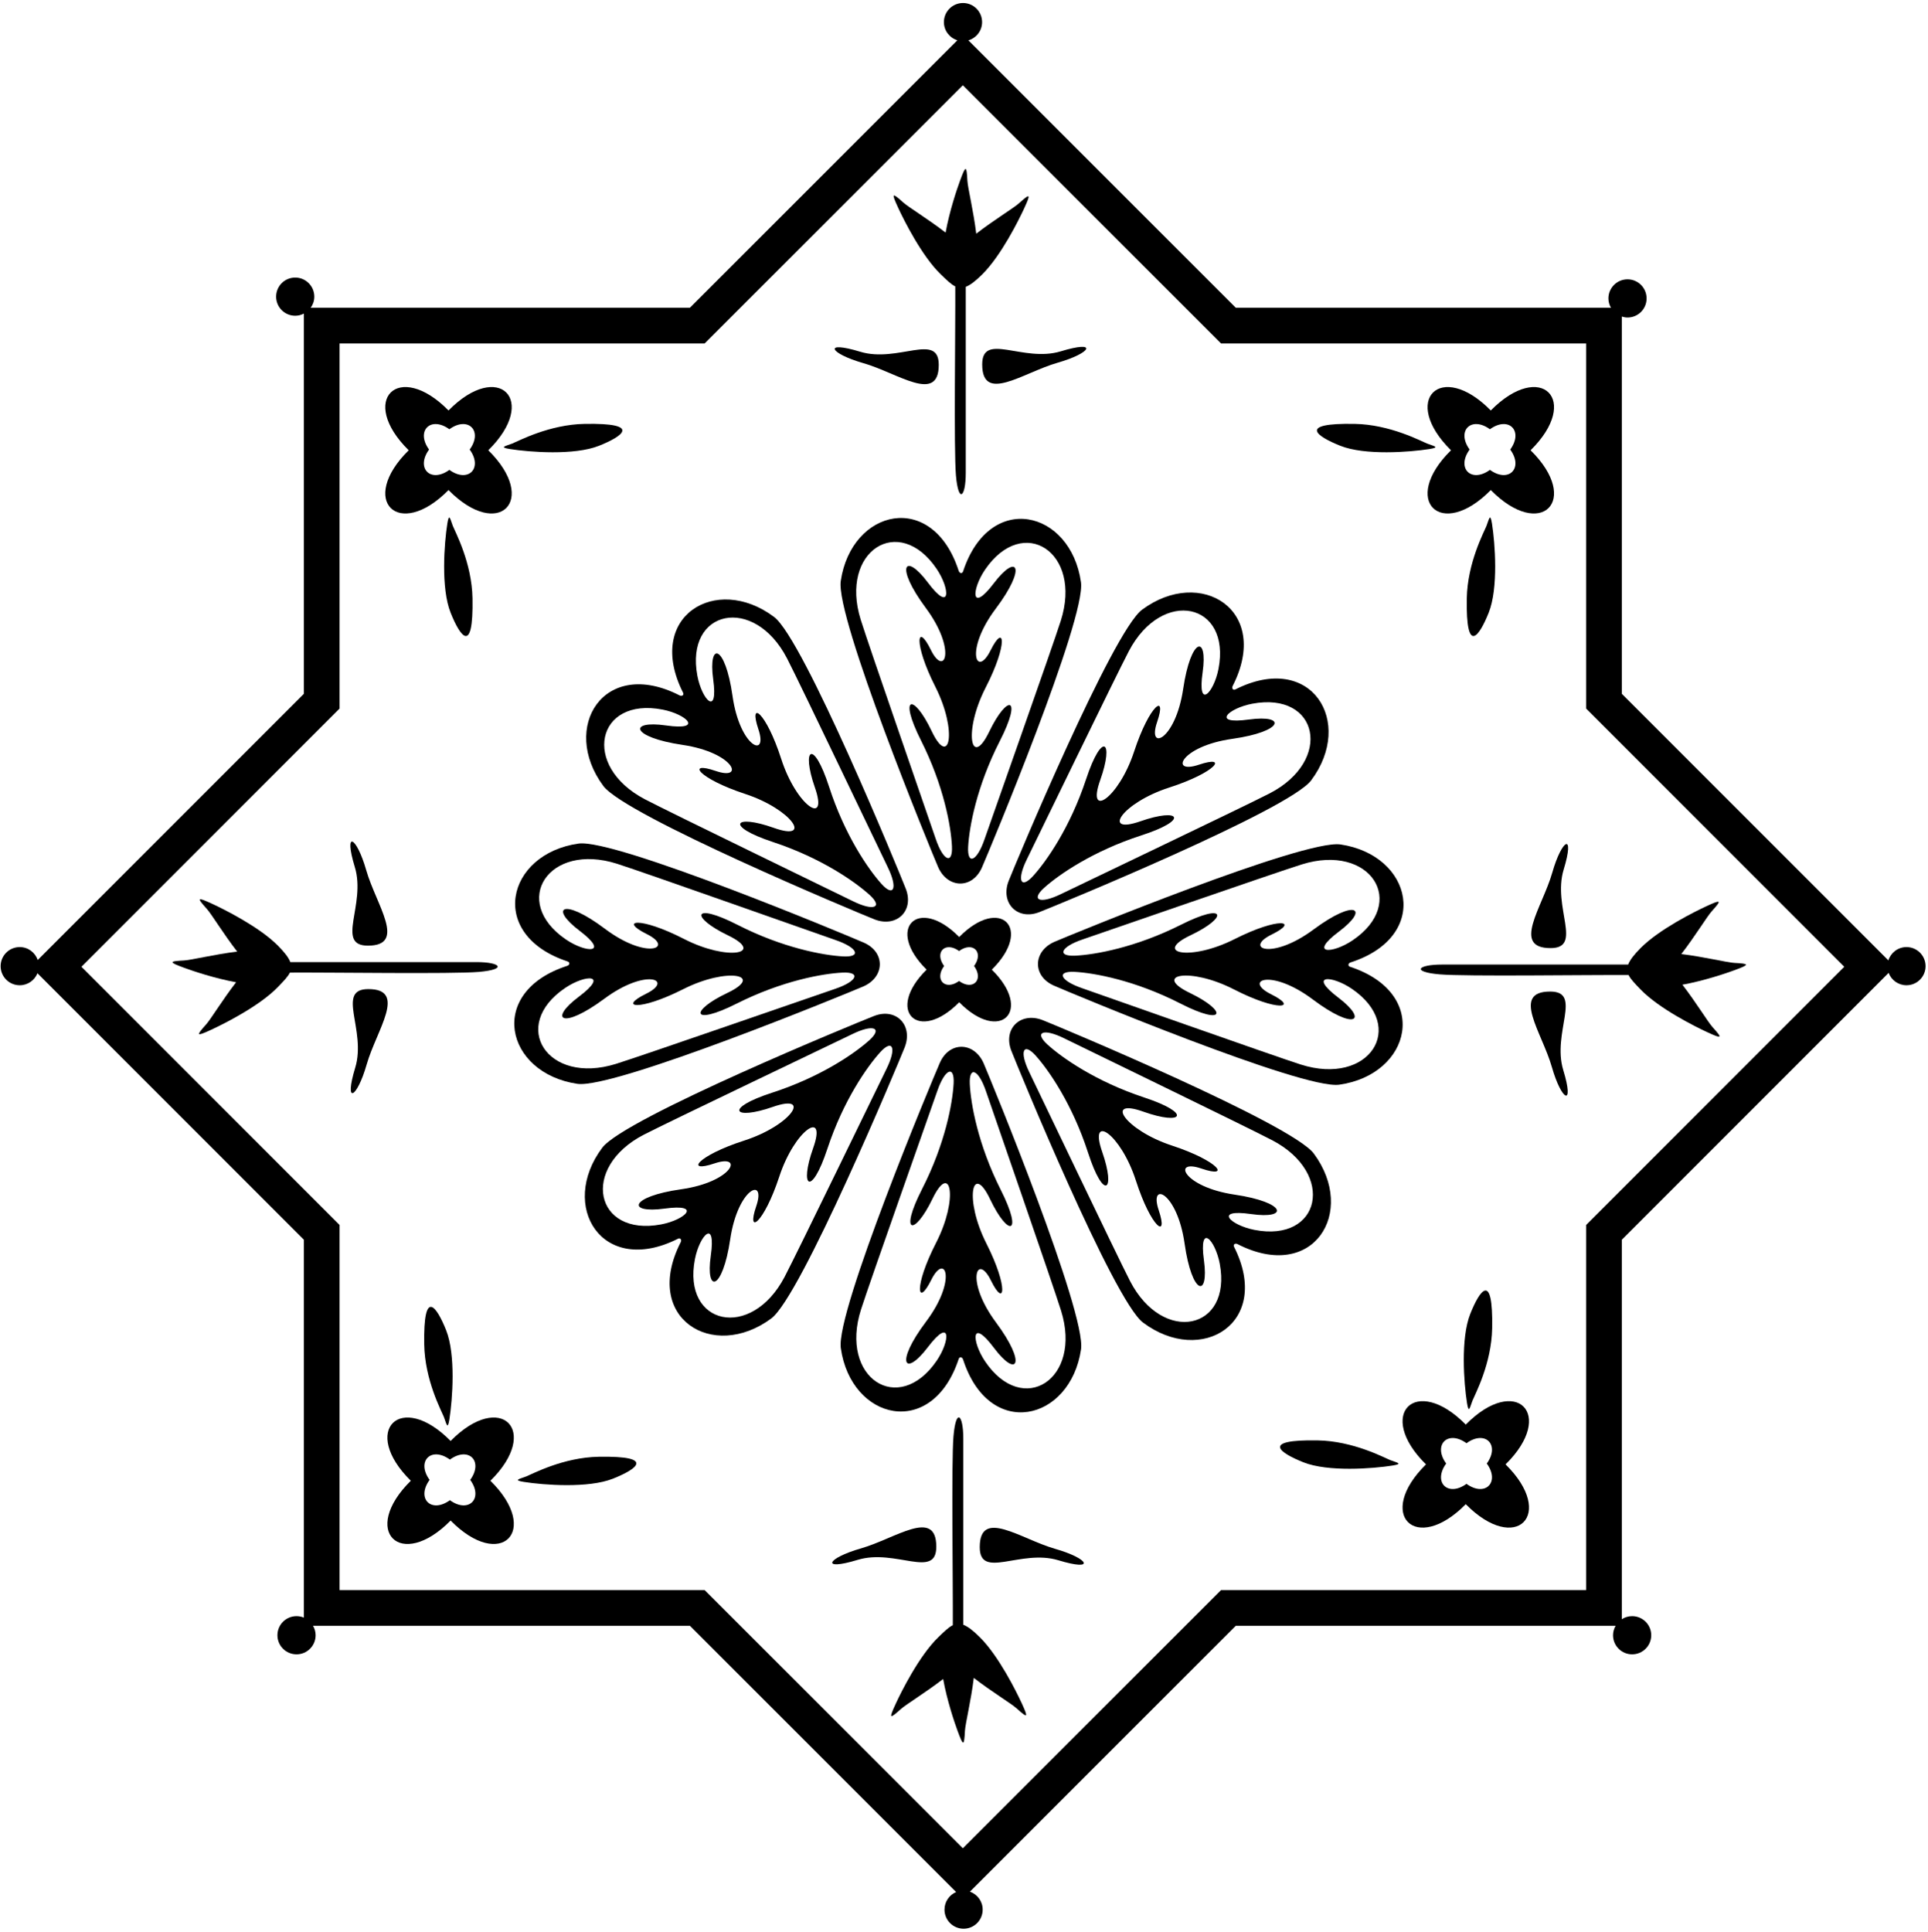 <?xml version="1.0" encoding="UTF-8"?>
<svg xmlns="http://www.w3.org/2000/svg" xmlns:xlink="http://www.w3.org/1999/xlink" width="537pt" height="538pt" viewBox="0 0 537 538" version="1.1">
<g id="surface1">
<path style=" stroke:none;fill-rule:nonzero;fill:rgb(0%,0%,0%);fill-opacity:1;" d="M 273.496 241.605 C 275.508 237.023 302.527 172.352 301.082 162.152 C 298.238 142.062 275.68 136.59 268.246 159.129 C 268.012 159.832 267.262 159.719 267.023 158.988 C 259.727 136.406 237.137 141.738 234.168 161.812 C 232.66 172.004 259.289 236.84 261.273 241.434 C 263.883 247.477 270.82 247.695 273.496 241.605 Z M 269.656 235.824 C 269.953 230.406 271.992 219.082 278.457 206.43 C 284.922 193.781 280.598 193.25 275.523 203.777 C 270.445 214.305 268.238 203.77 274.535 191.496 C 280.832 179.23 279.789 173.305 275.887 181.156 C 271.98 189.012 268.602 181.148 277.355 169.504 C 286.113 157.859 283.297 153.891 276.816 162.434 C 270.332 170.977 270.555 164.242 274.383 158.633 C 284.988 143.098 301.547 153.801 295.457 172.895 C 293.035 180.488 275.852 228.977 274.223 233.727 C 272.051 240.051 269.371 240.973 269.656 235.824 Z M 239.73 172.586 C 233.758 153.461 250.379 142.855 260.891 158.453 C 264.684 164.086 264.863 170.824 258.434 162.242 C 252.004 153.66 249.164 157.609 257.852 169.309 C 266.535 181.008 263.105 188.848 259.25 180.973 C 255.395 173.094 254.316 179.012 260.539 191.32 C 266.758 203.629 264.488 214.148 259.477 203.59 C 254.465 193.031 250.137 193.535 256.523 206.227 C 262.91 218.918 264.883 230.258 265.145 235.672 C 265.398 240.824 262.727 239.887 260.594 233.547 C 258.992 228.785 242.105 180.195 239.73 172.586 "/>
<path style=" stroke:none;fill-rule:nonzero;fill:rgb(0%,0%,0%);fill-opacity:1;" d="M 157.965 269 C 135.387 276.297 140.719 298.887 160.793 301.855 C 170.984 303.363 235.816 276.734 240.414 274.75 C 246.457 272.145 246.676 265.203 240.59 262.531 C 236.004 260.52 171.332 233.496 161.133 234.941 C 141.039 237.785 135.57 260.344 158.105 267.777 C 158.812 268.012 158.695 268.766 157.965 269 Z M 157.613 261.641 C 142.074 251.035 152.781 234.48 171.875 240.566 C 179.469 242.988 227.953 260.172 232.707 261.805 C 239.031 263.973 239.953 266.652 234.801 266.367 C 229.387 266.07 218.062 264.031 205.41 257.566 C 192.762 251.102 192.23 255.426 202.758 260.5 C 213.285 265.578 202.746 267.785 190.48 261.488 C 178.211 255.191 172.285 256.238 180.141 260.141 C 187.992 264.043 180.129 267.426 168.484 258.668 C 156.84 249.91 152.871 252.727 161.414 259.211 C 169.957 265.691 163.223 265.469 157.613 261.641 Z M 161.223 277.59 C 152.641 284.02 156.59 286.859 168.289 278.176 C 179.984 269.488 187.828 272.918 179.949 276.773 C 172.074 280.629 177.992 281.711 190.301 275.488 C 202.605 269.266 213.129 271.535 202.57 276.551 C 192.016 281.562 192.52 285.887 205.207 279.5 C 217.898 273.113 229.234 271.141 234.652 270.879 C 239.805 270.625 238.867 273.297 232.527 275.43 C 227.766 277.031 179.176 293.918 171.566 296.297 C 152.438 302.27 141.836 285.648 157.434 275.137 C 163.066 271.34 169.805 271.16 161.223 277.59 "/>
<path style=" stroke:none;fill-rule:nonzero;fill:rgb(0%,0%,0%);fill-opacity:1;" d="M 261.77 296.004 C 259.758 300.59 232.738 365.258 234.184 375.461 C 237.027 395.551 259.586 401.02 267.02 378.484 C 267.254 377.777 268.004 377.895 268.242 378.625 C 275.539 401.207 298.129 395.875 301.098 375.801 C 302.602 365.609 275.977 300.773 273.992 296.18 C 271.383 290.137 264.445 289.914 261.77 296.004 Z M 265.609 301.789 C 265.312 307.203 263.27 318.531 256.809 331.18 C 250.344 343.832 254.664 344.363 259.742 333.836 C 264.82 323.309 267.027 333.844 260.73 346.113 C 254.434 358.383 255.477 364.309 259.379 356.453 C 263.281 348.602 266.664 356.465 257.91 368.109 C 249.152 379.754 251.969 383.723 258.449 375.18 C 264.934 366.637 264.711 373.371 260.883 378.98 C 250.273 394.516 233.719 383.809 239.809 364.719 C 242.23 357.125 259.414 308.637 261.047 303.887 C 263.215 297.562 265.891 296.637 265.609 301.789 Z M 295.535 365.023 C 301.508 384.152 284.887 394.758 274.379 379.156 C 270.582 373.523 270.398 366.789 276.832 375.371 C 283.262 383.953 286.102 380.004 277.414 368.305 C 268.73 356.605 272.16 348.766 276.016 356.641 C 279.871 364.52 280.949 358.602 274.727 346.293 C 268.504 333.984 270.777 323.465 275.789 334.02 C 280.805 344.578 285.129 344.074 278.742 331.383 C 272.355 318.695 270.383 307.355 270.117 301.941 C 269.867 296.785 272.539 297.727 274.672 304.062 C 276.27 308.824 293.16 357.418 295.535 365.023 "/>
<path style=" stroke:none;fill-rule:nonzero;fill:rgb(0%,0%,0%);fill-opacity:1;" d="M 376.188 268.039 C 398.77 260.742 393.438 238.152 373.363 235.184 C 363.172 233.676 298.336 260.305 293.742 262.285 C 287.699 264.895 287.48 271.836 293.566 274.508 C 298.152 276.52 362.82 303.543 373.023 302.098 C 393.113 299.254 398.586 276.695 376.047 269.258 C 375.344 269.027 375.457 268.273 376.188 268.039 Z M 376.543 275.398 C 392.078 286.004 381.371 302.559 362.281 296.473 C 354.688 294.051 306.199 276.863 301.449 275.234 C 295.121 273.066 294.199 270.387 299.352 270.672 C 304.766 270.969 316.094 273.008 328.742 279.473 C 341.395 285.938 341.926 281.613 331.398 276.535 C 320.871 271.461 331.406 269.254 343.676 275.551 C 355.945 281.848 361.871 280.801 354.016 276.898 C 346.164 272.996 354.023 269.613 365.672 278.371 C 377.316 287.129 381.285 284.312 372.742 277.828 C 364.199 271.348 370.934 271.57 376.543 275.398 Z M 372.934 259.449 C 381.516 253.02 377.566 250.18 365.867 258.863 C 354.168 267.551 346.328 264.121 354.203 260.266 C 362.082 256.41 356.164 255.328 343.855 261.551 C 331.547 267.773 321.027 265.504 331.586 260.488 C 342.141 255.477 341.637 251.152 328.945 257.539 C 316.258 263.926 304.918 265.898 299.504 266.16 C 294.352 266.414 295.289 263.742 301.629 261.609 C 306.387 260.008 354.98 243.117 362.59 240.742 C 381.715 234.77 392.32 251.391 376.719 261.902 C 371.09 265.695 364.352 265.879 372.934 259.449 "/>
<path style=" stroke:none;fill-rule:nonzero;fill:rgb(0%,0%,0%);fill-opacity:1;" d="M 189.285 193.672 C 168.16 182.863 155.953 202.609 168.051 218.902 C 174.195 227.176 238.867 254.191 243.52 256.035 C 249.637 258.465 254.699 253.715 252.285 247.52 C 250.465 242.855 223.844 178.02 215.609 171.828 C 199.391 159.633 179.57 171.715 190.25 192.906 C 190.586 193.57 189.969 194.02 189.285 193.672 Z M 219.227 183.402 C 222.883 190.48 245.016 236.922 247.223 241.434 C 250.16 247.438 248.922 249.984 245.48 246.141 C 241.859 242.102 235.297 232.652 230.922 219.137 C 226.547 205.617 223.113 208.301 226.969 219.332 C 230.82 230.367 221.809 224.477 217.586 211.352 C 213.363 198.223 208.438 194.77 211.23 203.086 C 214.023 211.395 206.07 208.23 204.027 193.805 C 201.984 179.379 197.191 178.562 198.648 189.188 C 200.105 199.812 195.5 194.891 194.242 188.219 C 190.754 169.73 210.031 165.594 219.227 183.402 Z M 185.512 202.047 C 174.898 200.527 175.684 205.324 190.098 207.457 C 204.512 209.586 207.629 217.559 199.336 214.715 C 191.039 211.871 194.461 216.816 207.562 221.121 C 220.664 225.426 226.496 234.473 215.488 230.551 C 204.48 226.629 201.777 230.043 215.266 234.5 C 228.758 238.957 238.168 245.582 242.184 249.223 C 246.008 252.691 243.453 253.914 237.465 250.941 C 232.965 248.707 186.66 226.289 179.602 222.59 C 161.855 213.285 166.105 194.035 184.57 197.633 C 191.238 198.934 196.129 203.566 185.512 202.047 "/>
<path style=" stroke:none;fill-rule:nonzero;fill:rgb(0%,0%,0%);fill-opacity:1;" d="M 243.445 282.961 C 238.781 284.781 173.945 311.402 167.758 319.637 C 155.559 335.855 167.645 355.676 188.836 344.996 C 189.5 344.66 189.949 345.277 189.602 345.961 C 178.793 367.086 198.535 379.289 214.828 367.191 C 223.102 361.051 250.117 296.379 251.965 291.727 C 254.395 285.609 249.641 280.547 243.445 282.961 Z M 184.145 341.004 C 165.66 344.492 161.523 325.215 179.328 316.02 C 186.41 312.363 232.848 290.227 237.359 288.02 C 243.367 285.082 245.914 286.324 242.07 289.766 C 238.031 293.387 228.578 299.949 215.062 304.324 C 201.547 308.699 204.227 312.133 215.262 308.277 C 226.297 304.426 220.406 313.438 207.277 317.66 C 194.152 321.883 190.699 326.809 199.012 324.016 C 207.324 321.223 204.156 329.172 189.73 331.215 C 175.305 333.258 174.488 338.055 185.113 336.598 C 195.738 335.141 190.816 339.746 184.145 341.004 Z M 246.867 297.781 C 244.637 302.281 222.219 348.582 218.52 355.641 C 209.215 373.391 189.965 369.137 193.562 350.672 C 194.863 344.008 199.496 339.117 197.977 349.73 C 196.453 360.348 201.254 359.562 203.387 345.148 C 205.516 330.734 213.484 327.613 210.641 335.91 C 207.797 344.207 212.746 340.785 217.051 327.684 C 221.352 314.582 230.398 308.746 226.48 319.758 C 222.559 330.766 225.973 333.469 230.43 319.98 C 234.887 306.488 241.512 297.078 245.152 293.062 C 248.617 289.238 249.844 291.793 246.867 297.781 "/>
<path style=" stroke:none;fill-rule:nonzero;fill:rgb(0%,0%,0%);fill-opacity:1;" d="M 365.922 321.266 C 359.777 312.992 295.105 285.977 290.453 284.129 C 284.336 281.703 279.273 286.453 281.688 292.648 C 283.508 297.312 310.129 362.148 318.363 368.34 C 334.582 380.535 354.402 368.453 343.723 347.258 C 343.391 346.598 344.004 346.145 344.688 346.496 C 365.812 357.301 378.016 337.559 365.922 321.266 Z M 314.746 356.766 C 311.09 349.684 288.953 303.246 286.746 298.734 C 283.809 292.727 285.051 290.184 288.492 294.023 C 292.113 298.062 298.68 307.516 303.055 321.031 C 307.426 334.547 310.859 331.867 307.004 320.836 C 303.152 309.801 312.16 315.688 316.387 328.816 C 320.609 341.945 325.535 345.395 322.742 337.082 C 319.949 328.77 327.898 331.938 329.941 346.363 C 331.984 360.789 336.781 361.605 335.324 350.98 C 333.867 340.355 338.473 345.277 339.73 351.949 C 343.219 370.438 323.941 374.57 314.746 356.766 Z M 349.398 342.531 C 342.734 341.234 337.844 336.598 348.461 338.121 C 359.074 339.641 358.289 334.84 343.875 332.711 C 329.461 330.578 326.344 322.609 334.637 325.453 C 342.934 328.297 339.512 323.348 326.41 319.047 C 313.309 314.742 307.473 305.695 318.484 309.617 C 329.492 313.539 332.195 310.121 318.707 305.664 C 305.215 301.211 295.805 294.586 291.789 290.941 C 287.969 287.477 290.52 286.254 296.508 289.227 C 301.008 291.461 347.309 313.879 354.367 317.578 C 372.117 326.879 367.863 346.133 349.398 342.531 "/>
<path style=" stroke:none;fill-rule:nonzero;fill:rgb(0%,0%,0%);fill-opacity:1;" d="M 289.484 254.035 C 294.148 252.215 358.984 225.594 365.176 217.359 C 377.371 201.141 365.289 181.32 344.098 192 C 343.434 192.336 342.984 191.723 343.332 191.039 C 354.141 169.91 334.395 157.707 318.102 169.805 C 309.828 175.945 282.812 240.617 280.969 245.27 C 278.539 251.387 283.289 256.449 289.484 254.035 Z M 348.785 195.992 C 367.273 192.504 371.41 211.781 353.602 220.977 C 346.523 224.633 300.086 246.77 295.57 248.977 C 289.566 251.914 287.02 250.672 290.863 247.23 C 294.902 243.613 304.352 237.047 317.867 232.672 C 331.387 228.297 328.703 224.863 317.672 228.719 C 306.637 232.574 312.523 223.562 325.652 219.34 C 338.781 215.113 342.234 210.188 333.922 212.98 C 325.605 215.773 328.773 207.824 343.199 205.781 C 357.629 203.738 358.441 198.941 347.816 200.398 C 337.191 201.855 342.113 197.25 348.785 195.992 Z M 286.062 239.215 C 288.297 234.715 310.715 188.414 314.414 181.355 C 323.719 163.605 342.969 167.859 339.371 186.324 C 338.07 192.988 333.438 197.883 334.957 187.266 C 336.477 176.648 331.676 177.438 329.547 191.848 C 327.414 206.262 319.445 209.383 322.289 201.086 C 325.133 192.789 320.188 196.211 315.883 209.312 C 311.578 222.414 302.531 228.25 306.453 217.238 C 310.375 206.23 306.961 203.527 302.504 217.02 C 298.047 230.508 291.422 239.918 287.781 243.934 C 284.312 247.758 283.09 245.203 286.062 239.215 "/>
<path style=" stroke:none;fill-rule:nonzero;fill:rgb(0%,0%,0%);fill-opacity:1;" d="M 267.164 260.965 C 255.734 249.352 246.469 258.617 258.082 270.051 C 246.469 281.48 255.734 290.746 267.164 279.133 C 278.598 290.746 287.863 281.48 276.25 270.051 C 287.863 258.617 278.598 249.352 267.164 260.965 Z M 267.129 273.219 C 263.285 276.004 260.168 272.887 262.953 269.039 C 260.168 265.195 263.285 262.078 267.129 264.863 C 270.977 262.078 274.094 265.195 271.309 269.039 C 274.094 272.887 270.977 276.004 267.129 273.219 "/>
<path style=" stroke:none;fill-rule:nonzero;fill:rgb(0%,0%,0%);fill-opacity:1;" d="M 262.039 76.422 C 263.66 77.977 264.871 79.184 266.066 79.77 C 266.145 90.914 265.633 125.102 266.254 132.379 C 266.938 140.355 268.992 138.531 268.992 131.695 C 268.992 125.352 268.992 88.617 268.992 79.883 C 270.227 79.414 271.68 78.316 273.625 76.379 C 278.852 71.168 283.742 61.328 285.234 58.094 C 287.168 53.902 287.008 53.742 283.781 56.645 C 282.328 57.953 276.836 61.27 271.91 65.086 C 271.148 58.773 269.551 52.316 269.445 50.32 C 269.219 45.988 268.992 45.988 267.395 50.32 C 266.508 52.727 264.453 58.805 263.375 64.777 C 258.477 60.992 253.055 57.715 251.609 56.414 C 248.387 53.516 248.227 53.676 250.16 57.867 C 251.676 61.156 256.711 71.285 262.039 76.422 "/>
<path style=" stroke:none;fill-rule:nonzero;fill:rgb(0%,0%,0%);fill-opacity:1;" d="M 273.57 101.492 C 273.57 112.434 284.965 103.773 294.539 101.035 C 304.113 98.301 305.938 94.656 295.453 97.848 C 284.965 101.035 273.57 92.363 273.57 101.492 "/>
<path style=" stroke:none;fill-rule:nonzero;fill:rgb(0%,0%,0%);fill-opacity:1;" d="M 240.496 101.152 C 250.07 103.887 261.469 112.547 261.469 101.605 C 261.469 92.48 250.07 101.152 239.586 97.961 C 229.102 94.77 230.926 98.414 240.496 101.152 "/>
<path style=" stroke:none;fill-rule:nonzero;fill:rgb(0%,0%,0%);fill-opacity:1;" d="M 272.941 456.008 C 270.996 454.07 269.543 452.973 268.309 452.504 C 268.309 443.77 268.309 407.035 268.309 400.691 C 268.309 393.855 266.254 392.031 265.57 400.008 C 264.949 407.285 265.461 441.473 265.383 452.617 C 264.188 453.207 262.977 454.41 261.359 455.969 C 256.027 461.102 250.992 471.23 249.477 474.52 C 247.539 478.711 247.703 478.871 250.926 475.973 C 252.371 474.672 257.793 471.395 262.691 467.609 C 263.77 473.582 265.824 479.66 266.711 482.066 C 268.309 486.398 268.535 486.398 268.762 482.066 C 268.867 480.07 270.465 473.613 271.227 467.301 C 276.152 471.117 281.645 474.434 283.098 475.742 C 286.32 478.645 286.484 478.484 284.551 474.293 C 283.059 471.059 278.168 461.219 272.941 456.008 "/>
<path style=" stroke:none;fill-rule:nonzero;fill:rgb(0%,0%,0%);fill-opacity:1;" d="M 293.855 431.352 C 284.281 428.613 272.887 419.953 272.887 430.895 C 272.887 440.023 284.281 431.352 294.77 434.539 C 305.254 437.73 303.43 434.086 293.855 431.352 "/>
<path style=" stroke:none;fill-rule:nonzero;fill:rgb(0%,0%,0%);fill-opacity:1;" d="M 260.785 430.777 C 260.785 419.84 249.387 428.5 239.812 431.234 C 230.242 433.973 228.418 437.617 238.902 434.426 C 249.387 431.234 260.785 439.91 260.785 430.777 "/>
<path style=" stroke:none;fill-rule:nonzero;fill:rgb(0%,0%,0%);fill-opacity:1;" d="M 133.363 270.684 C 141.34 270 139.516 267.949 132.68 267.949 C 126.336 267.949 89.602 267.949 80.867 267.949 C 80.398 266.711 79.301 265.262 77.363 263.316 C 72.152 258.09 62.309 253.199 59.078 251.707 C 54.887 249.773 54.727 249.934 57.629 253.156 C 58.938 254.613 62.25 260.105 66.07 265.027 C 59.758 265.789 53.301 267.387 51.305 267.492 C 46.973 267.719 46.973 267.949 51.305 269.543 C 53.711 270.43 59.789 272.484 65.762 273.566 C 61.977 278.461 58.699 283.887 57.398 285.328 C 54.5 288.555 54.66 288.715 58.852 286.781 C 62.141 285.262 72.27 280.227 77.402 274.898 C 78.961 273.281 80.164 272.066 80.754 270.871 C 91.898 270.793 126.086 271.309 133.363 270.684 "/>
<path style=" stroke:none;fill-rule:nonzero;fill:rgb(0%,0%,0%);fill-opacity:1;" d="M 102.477 263.371 C 113.418 263.371 104.758 251.973 102.02 242.398 C 99.285 232.824 95.641 231.004 98.832 241.488 C 102.02 251.973 93.348 263.371 102.477 263.371 "/>
<path style=" stroke:none;fill-rule:nonzero;fill:rgb(0%,0%,0%);fill-opacity:1;" d="M 102.59 275.469 C 93.461 275.469 102.137 286.867 98.945 297.352 C 95.754 307.84 99.398 306.016 102.137 296.441 C 104.871 286.867 113.531 275.469 102.59 275.469 "/>
<path style=" stroke:none;fill-rule:nonzero;fill:rgb(0%,0%,0%);fill-opacity:1;" d="M 400.992 271.367 C 408.27 271.992 442.453 271.477 453.602 271.555 C 454.188 272.75 455.395 273.965 456.949 275.582 C 462.086 280.91 472.215 285.945 475.504 287.465 C 479.695 289.398 479.855 289.238 476.953 286.016 C 475.656 284.57 472.379 279.145 468.594 274.25 C 474.566 273.168 480.645 271.113 483.051 270.227 C 487.379 268.633 487.379 268.402 483.051 268.176 C 481.051 268.07 474.598 266.473 468.285 265.711 C 472.102 260.785 475.418 255.297 476.727 253.84 C 479.629 250.617 479.469 250.457 475.277 252.391 C 472.043 253.883 462.203 258.77 456.988 264 C 455.051 265.941 453.957 267.395 453.488 268.633 C 444.754 268.633 408.02 268.633 401.676 268.633 C 394.84 268.633 393.016 270.684 400.992 271.367 "/>
<path style=" stroke:none;fill-rule:nonzero;fill:rgb(0%,0%,0%);fill-opacity:1;" d="M 431.879 264.055 C 441.008 264.055 432.332 252.656 435.523 242.172 C 438.715 231.688 435.066 233.512 432.332 243.082 C 429.598 252.656 420.938 264.055 431.879 264.055 "/>
<path style=" stroke:none;fill-rule:nonzero;fill:rgb(0%,0%,0%);fill-opacity:1;" d="M 431.762 276.152 C 420.82 276.152 429.484 287.551 432.219 297.125 C 434.953 306.699 438.602 308.52 435.41 298.035 C 432.219 287.551 440.895 276.152 431.762 276.152 "/>
<path style=" stroke:none;fill-rule:nonzero;fill:rgb(0%,0%,0%);fill-opacity:1;" d="M 408.262 396.762 C 394.316 382.59 383.008 393.898 397.18 407.844 C 383.008 421.789 394.316 433.098 408.262 418.926 C 422.207 433.098 433.516 421.789 419.344 407.844 C 433.516 393.898 422.207 382.59 408.262 396.762 Z M 408.461 413.262 C 403.254 417.031 399.031 412.809 402.805 407.602 C 399.031 402.395 403.254 398.172 408.461 401.945 C 413.668 398.172 417.891 402.395 414.117 407.602 C 417.891 412.809 413.668 417.031 408.461 413.262 "/>
<path style=" stroke:none;fill-rule:nonzero;fill:rgb(0%,0%,0%);fill-opacity:1;" d="M 410.141 390.062 C 410.824 388.355 415.441 379.809 415.613 369.891 C 415.891 353.824 412.121 359.379 409.516 365.914 C 406.781 372.762 407.734 385.242 408.605 390.746 C 409.117 393.996 409.457 391.773 410.141 390.062 "/>
<path style=" stroke:none;fill-rule:nonzero;fill:rgb(0%,0%,0%);fill-opacity:1;" d="M 387.176 406.633 C 385.465 405.945 376.914 401.332 367 401.16 C 350.938 400.883 356.488 404.652 363.023 407.258 C 369.871 409.992 382.352 409.039 387.859 408.168 C 391.105 407.656 388.883 407.312 387.176 406.633 "/>
<path style=" stroke:none;fill-rule:nonzero;fill:rgb(0%,0%,0%);fill-opacity:1;" d="M 415.23 136.484 C 429.18 150.652 440.484 139.348 426.312 125.402 C 440.484 111.453 429.18 100.148 415.23 114.32 C 401.285 100.148 389.98 111.453 404.148 125.402 C 389.98 139.348 401.285 150.652 415.23 136.484 Z M 414.992 119.547 C 420.199 115.773 424.422 119.996 420.648 125.203 C 424.422 130.41 420.199 134.633 414.992 130.859 C 409.781 134.633 405.562 130.41 409.336 125.203 C 405.562 119.996 409.781 115.773 414.992 119.547 "/>
<path style=" stroke:none;fill-rule:nonzero;fill:rgb(0%,0%,0%);fill-opacity:1;" d="M 373.301 124.148 C 380.152 126.883 392.629 125.93 398.137 125.059 C 401.383 124.547 399.16 124.203 397.453 123.52 C 395.742 122.836 387.195 118.223 377.281 118.051 C 361.215 117.773 366.766 121.539 373.301 124.148 "/>
<path style=" stroke:none;fill-rule:nonzero;fill:rgb(0%,0%,0%);fill-opacity:1;" d="M 414.02 146.488 C 413.336 148.199 408.719 156.746 408.547 166.66 C 408.27 182.727 412.039 177.176 414.648 170.641 C 417.379 163.789 416.426 151.312 415.559 145.805 C 415.047 142.559 414.703 144.777 414.02 146.488 "/>
<path style=" stroke:none;fill-rule:nonzero;fill:rgb(0%,0%,0%);fill-opacity:1;" d="M 125.504 401.32 C 111.559 387.148 100.254 398.453 114.422 412.402 C 100.254 426.348 111.559 437.656 125.504 423.484 C 139.453 437.656 150.758 426.348 136.59 412.402 C 150.758 398.453 139.453 387.148 125.504 401.32 Z M 125.309 417.82 C 120.098 421.59 115.879 417.367 119.648 412.16 C 115.879 406.953 120.098 402.73 125.309 406.504 C 130.516 402.73 134.734 406.953 130.965 412.16 C 134.734 417.367 130.516 421.59 125.309 417.82 "/>
<path style=" stroke:none;fill-rule:nonzero;fill:rgb(0%,0%,0%);fill-opacity:1;" d="M 118.156 374.449 C 118.324 384.367 122.941 392.914 123.625 394.621 C 124.309 396.332 124.652 398.555 125.164 395.309 C 126.031 389.801 126.984 377.32 124.254 370.473 C 121.645 363.938 117.879 358.387 118.156 374.449 "/>
<path style=" stroke:none;fill-rule:nonzero;fill:rgb(0%,0%,0%);fill-opacity:1;" d="M 166.766 405.719 C 156.852 405.891 148.305 410.508 146.594 411.188 C 144.883 411.871 142.66 412.215 145.91 412.727 C 151.414 413.598 163.895 414.551 170.742 411.816 C 177.277 409.211 182.832 405.441 166.766 405.719 "/>
<path style=" stroke:none;fill-rule:nonzero;fill:rgb(0%,0%,0%);fill-opacity:1;" d="M 124.918 136.484 C 138.863 150.652 150.172 139.348 136 125.402 C 150.172 111.453 138.863 100.148 124.918 114.32 C 110.973 100.148 99.664 111.453 113.836 125.402 C 99.664 139.348 110.973 150.652 124.918 136.484 Z M 125.16 119.547 C 130.367 115.773 134.59 119.996 130.816 125.203 C 134.59 130.41 130.367 134.633 125.16 130.859 C 119.949 134.633 115.73 130.41 119.5 125.203 C 115.73 119.996 119.949 115.773 125.16 119.547 "/>
<path style=" stroke:none;fill-rule:nonzero;fill:rgb(0%,0%,0%);fill-opacity:1;" d="M 142.016 125.059 C 147.52 125.93 160 126.883 166.848 124.148 C 173.383 121.539 178.934 117.773 162.871 118.051 C 152.953 118.223 144.406 122.836 142.695 123.52 C 140.988 124.203 138.766 124.547 142.016 125.059 "/>
<path style=" stroke:none;fill-rule:nonzero;fill:rgb(0%,0%,0%);fill-opacity:1;" d="M 124.594 145.805 C 123.723 151.312 122.77 163.789 125.504 170.641 C 128.109 177.176 131.879 182.727 131.602 166.66 C 131.43 156.746 126.812 148.199 126.129 146.488 C 125.445 144.777 125.105 142.559 124.594 145.805 "/>
<path style=" stroke:none;fill-rule:nonzero;fill:rgb(0%,0%,0%);fill-opacity:1;" d="M 531.008 263.766 C 528.633 263.766 526.648 265.332 525.965 267.477 L 451.715 193.23 L 451.715 88.164 C 452.219 88.324 452.746 88.434 453.305 88.434 C 456.242 88.434 458.621 86.051 458.621 83.113 C 458.621 80.176 456.242 77.797 453.305 77.797 C 450.367 77.797 447.984 80.176 447.984 83.113 C 447.984 84.066 448.254 84.945 448.691 85.715 L 344.203 85.715 L 269.723 11.234 C 271.926 10.586 273.539 8.57 273.539 6.156 C 273.539 3.223 271.16 0.84 268.223 0.84 C 265.285 0.84 262.902 3.223 262.902 6.156 C 262.902 8.547 264.488 10.543 266.656 11.215 L 192.156 85.715 L 86.539 85.715 C 87.168 84.844 87.547 83.781 87.547 82.621 C 87.547 79.684 85.164 77.305 82.227 77.305 C 79.289 77.305 76.91 79.684 76.91 82.621 C 76.91 85.559 79.289 87.941 82.227 87.941 C 83.102 87.941 83.914 87.711 84.645 87.336 L 84.645 193.23 L 10.504 267.367 C 9.785 265.277 7.828 263.766 5.492 263.766 C 2.555 263.766 0.176 266.148 0.176 269.086 C 0.176 272.023 2.555 274.402 5.492 274.402 C 7.734 274.402 9.641 273.016 10.426 271.055 L 84.645 345.273 L 84.645 450.52 C 84.012 450.254 83.32 450.105 82.594 450.105 C 79.656 450.105 77.273 452.488 77.273 455.426 C 77.273 458.363 79.656 460.742 82.594 460.742 C 85.531 460.742 87.914 458.363 87.914 455.426 C 87.914 454.461 87.637 453.566 87.188 452.785 L 192.156 452.785 L 266.312 526.945 C 264.406 527.754 263.066 529.641 263.066 531.844 C 263.066 534.781 265.449 537.16 268.387 537.16 C 271.324 537.16 273.703 534.781 273.703 531.844 C 273.703 529.523 272.215 527.574 270.145 526.844 L 344.203 452.785 L 449.996 452.785 C 449.547 453.566 449.27 454.461 449.27 455.426 C 449.27 458.363 451.652 460.742 454.59 460.742 C 457.527 460.742 459.91 458.363 459.91 455.426 C 459.91 452.488 457.527 450.105 454.59 450.105 C 453.527 450.105 452.543 450.426 451.715 450.961 L 451.715 345.273 L 526.039 270.949 C 526.797 272.965 528.727 274.402 531.008 274.402 C 533.945 274.402 536.324 272.023 536.324 269.086 C 536.324 266.148 533.945 263.766 531.008 263.766 Z M 446.906 336.031 L 441.777 341.16 L 441.777 442.852 L 340.086 442.852 L 268.18 514.758 L 201.398 447.977 L 196.27 442.852 L 94.578 442.852 L 94.578 341.16 L 89.453 336.031 L 22.672 269.254 L 89.453 202.473 L 94.578 197.344 L 94.578 95.652 L 196.27 95.652 L 201.398 90.523 L 268.18 23.746 L 334.961 90.523 L 340.086 95.652 L 441.777 95.652 L 441.777 197.344 L 446.906 202.473 L 513.684 269.254 L 446.906 336.031 "/>
</g>
</svg>
